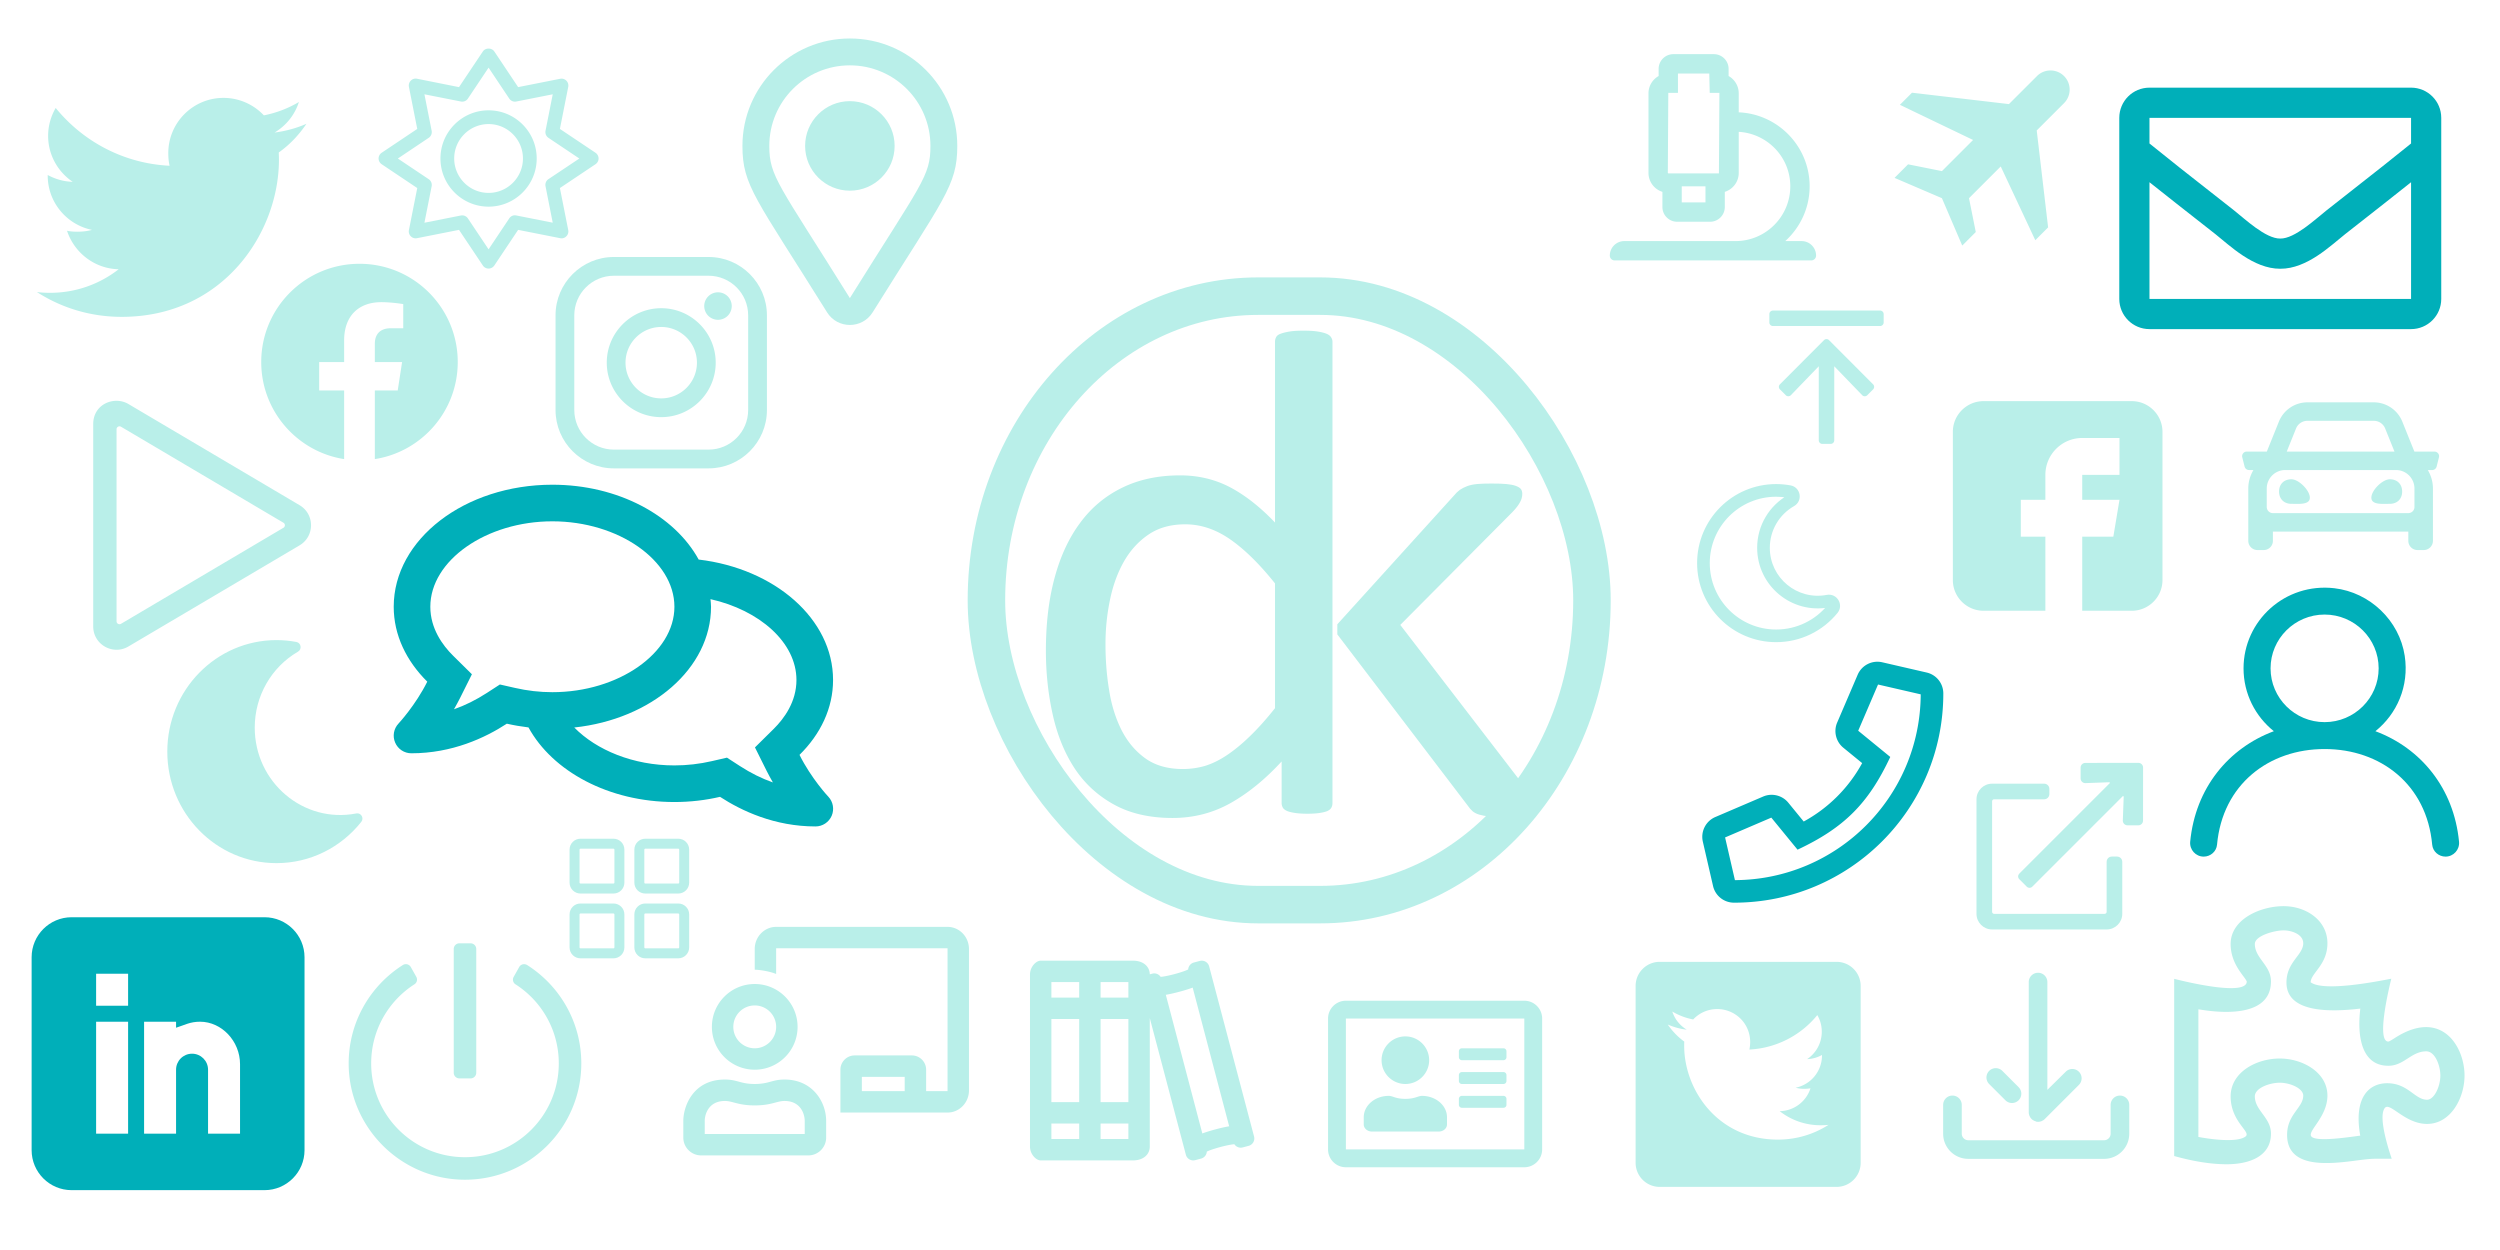 <svg xmlns="http://www.w3.org/2000/svg" width="2000" height="1000" shape-rendering="geometricPrecision" text-rendering="geometricPrecision" image-rendering="optimizeQuality" fill-rule="evenodd" clip-rule="evenodd"><rect fill="none" stroke="#B9EFE9" stroke-width="30" stroke-miterlimit="22.926" x="789.14" y="236.92" width="484.43" height="486.78" rx="217.38" ry="329.81"/><path fill="#B9EFE9" d="M1069.86 499.43l93.2-102.86c1.51-1.89 3.12-3.4 4.73-4.63 1.7-1.14 3.68-2.18 5.95-3.03 2.27-.85 5.02-1.42 8.14-1.7 3.12-.28 6.9-.38 11.34-.38 4.64 0 8.52.1 11.64.38 3.12.28 5.67.76 7.56 1.42 1.9.66 3.31 1.51 4.17 2.46.85 1.04 1.23 2.36 1.23 4.06 0 2.18-.57 4.45-1.8 6.62-1.23 2.27-3.12 4.83-5.96 7.76l-89.85 90.41 101.2 131.65c2.36 3.22 4.07 5.68 5.11 7.66 1.04 1.99 1.51 3.79 1.51 5.39 0 1.52-.38 2.84-1.14 3.88-.75 1.14-1.98 2.08-3.68 2.84-1.8.66-4.26 1.23-7.38 1.61-3.12.38-7.09.56-11.92.56-4.92 0-9.08-.09-12.29-.38-3.22-.28-5.96-.75-8.14-1.41-2.27-.67-4.06-1.61-5.39-2.75-1.41-1.23-2.64-2.64-3.78-4.35l-104.45-137.13v-8.08z"/><path fill="#B9EFE9" fill-rule="nonzero" d="M1065.97 642.37c0 1.51-.28 2.74-.95 3.88-.66 1.13-1.79 1.98-3.3 2.65-1.61.66-3.69 1.13-6.25 1.51-2.65.38-5.77.57-9.46.57-3.87 0-7.09-.19-9.64-.57-2.65-.38-4.73-.85-6.43-1.51-1.61-.67-2.84-1.52-3.6-2.65a7.706 7.706 0 01-1.04-3.88v-33.19c-13.14 14.28-26.76 25.34-40.85 33.29-14.19 7.94-29.6 11.91-46.44 11.91-18.25 0-33.86-3.59-46.72-10.68-12.96-7.1-23.45-16.74-31.49-28.85-7.95-12.11-13.81-26.29-17.5-42.65-3.69-16.37-5.58-33.58-5.58-51.64 0-21.47 2.27-40.86 6.9-58.07 4.64-17.31 11.45-32.06 20.53-44.26 8.98-12.2 20.24-21.56 33.67-28.09 13.33-6.53 28.75-9.84 46.34-9.84 14.56 0 27.9 3.22 40 9.56 12.11 6.43 24.03 15.79 35.85 28.18V273.43c0-1.32.28-2.55.94-3.78.66-1.23 1.89-2.08 3.79-2.74 1.79-.66 4.16-1.23 6.99-1.7 2.94-.48 6.53-.67 10.98-.67 4.63 0 8.41.19 11.34.67 2.94.47 5.3 1.04 6.91 1.7 1.7.66 2.93 1.51 3.78 2.74.85 1.23 1.23 2.46 1.23 3.78v368.94zm-45.96-175.63c-12.3-15.41-24.21-27.14-35.75-35.18s-23.55-12.1-36.04-12.1c-11.63 0-21.46 2.74-29.6 8.32-8.13 5.58-14.66 12.86-19.76 21.94-5.02 8.99-8.7 19.29-10.98 30.74-2.36 11.44-3.49 23.08-3.49 34.9 0 12.58.94 24.87 2.93 36.88 1.89 12.01 5.29 22.7 10.02 32.06 4.83 9.37 11.16 16.84 19.11 22.51 7.85 5.58 17.87 8.42 29.79 8.42a64.2 64.2 0 0017.59-2.46c5.58-1.7 11.35-4.45 17.21-8.32 5.87-3.88 12.11-8.89 18.54-15.14 6.43-6.14 13.24-13.71 20.43-22.79v-99.78zM245.14 99.04c-8.02 3.52-16.56 5.85-25.47 6.99 9.16-5.48 16.16-14.07 19.45-24.43-8.55 5.09-17.98 8.69-28.03 10.69-8.12-8.63-19.67-13.98-32.29-13.98-24.47 0-44.17 19.86-44.17 44.21 0 3.5.3 6.87 1.03 10.08-36.75-1.79-69.26-19.41-91.11-46.23-3.81 6.61-6.05 14.18-6.05 22.34 0 15.3 7.89 28.87 19.64 36.73-7.1-.14-14.07-2.2-19.97-5.44v.48c0 21.48 15.32 39.32 35.41 43.43-3.6.98-7.52 1.45-11.59 1.45-2.83 0-5.69-.16-8.37-.75 5.73 17.5 21.98 30.37 41.3 30.79-15.03 11.76-34.13 18.85-54.8 18.85-3.62 0-7.1-.16-10.58-.61 19.58 12.63 42.79 19.84 67.81 19.84 81.33 0 125.8-67.37 125.8-125.77 0-1.96-.07-3.84-.16-5.72 8.77-6.22 16.14-14 22.15-22.95zm1082.64 670.43h141.46c10.65 0 19.29 8.64 19.29 19.29v141.46c0 10.65-8.64 19.29-19.29 19.29h-141.46c-10.65 0-19.29-8.64-19.29-19.29V788.76c0-10.65 8.64-19.29 19.29-19.29zm19.65 63.82c-.08 1.12-.08 2.29-.08 3.41 0 34.85 26.52 74.99 74.99 74.99 14.95 0 28.82-4.34 40.47-11.81-2.13.24-4.18.32-6.35.32-12.34 0-23.67-4.18-32.71-11.25 11.57-.24 21.3-7.84 24.63-18.29-4.06.61-7.71.61-11.89-.48 12.05-2.45 21.1-13.06 21.1-25.88v-.32c-3.5 1.97-7.6 3.17-11.9 3.33a26.283 26.283 0 0011.73-21.9v-.04c0-4.9-1.28-9.4-3.57-13.3a74.871 74.871 0 01-54.34 27.57c3.74-17.89-9.64-32.39-25.72-32.39-7.59 0-14.42 3.17-19.25 8.32a51.843 51.843 0 01-16.71-6.35c1.97 6.11 6.1 11.25 11.57 14.51-5.3-.57-10.45-2.06-15.19-4.1 3.58 5.26 8.08 9.92 13.22 13.66zM366.19 289.63c0-43.42-35.18-78.6-78.6-78.6-43.42 0-78.6 35.18-78.6 78.6 0 39.23 28.74 71.75 66.32 77.65v-54.93h-19.97v-22.72h19.97v-17.32c0-19.7 11.73-30.58 29.69-30.58 8.6 0 17.59 1.54 17.59 1.54v19.33h-9.91c-9.76 0-12.81 6.06-12.81 12.28v14.75h21.8l-3.49 22.72h-18.31v54.93c37.58-5.9 66.32-38.42 66.32-77.65zm1339.22 31.28h-118.56c-13.55 0-24.57 11.02-24.57 24.57v118.56c0 13.55 11.02 24.57 24.57 24.57h49.45v-59.29h-19.65v-29.47h19.65v-19.98c0-16.26 13.23-29.48 29.48-29.48h29.81v29.48h-29.81v19.98h29.81l-4.92 29.47h-24.89v59.29h39.63c13.54 0 24.57-11.02 24.57-24.57V345.48c0-13.55-11.03-24.57-24.57-24.57z"/><g fill="#B9EFE9" fill-rule="nonzero"><path d="M566.87 205.59H491.1c-25.73 0-46.67 20.93-46.67 46.66v75.78c0 25.73 20.94 46.67 46.67 46.67h75.77c25.73 0 46.67-20.94 46.67-46.67v-75.78c0-25.73-20.94-46.66-46.67-46.66zm31.66 122.44c0 17.46-14.2 31.66-31.66 31.66H491.1c-17.46 0-31.67-14.2-31.67-31.66v-75.78c0-17.45 14.21-31.66 31.67-31.66h75.77c17.46 0 31.66 14.21 31.66 31.66v75.78z"/><path d="M528.98 246.57c-24.02 0-43.57 19.55-43.57 43.57 0 24.03 19.55 43.58 43.57 43.58 24.03 0 43.58-19.55 43.58-43.58 0-24.02-19.55-43.57-43.58-43.57zm0 72.14c-15.75 0-28.57-12.81-28.57-28.57 0-15.75 12.82-28.57 28.57-28.57 15.76 0 28.57 12.82 28.57 28.57 0 15.76-12.81 28.57-28.57 28.57zm45.41-84.86c-2.89 0-5.73 1.17-7.78 3.22a11.057 11.057 0 00-3.23 7.78c0 2.89 1.18 5.73 3.23 7.78 2.05 2.04 4.89 3.22 7.78 3.22 2.9 0 5.73-1.18 7.78-3.22 2.05-2.05 3.22-4.89 3.22-7.78 0-2.9-1.17-5.74-3.22-7.78-2.04-2.05-4.88-3.22-7.78-3.22z"/></g><path fill="#00AFB9" fill-rule="nonzero" d="M211.64 733.79H57.28c-17.64 0-31.98 14.35-31.98 31.99v154.36c0 17.63 14.34 31.98 31.98 31.98h154.36c17.63 0 31.98-14.35 31.98-31.98V765.78c0-17.64-14.35-31.99-31.98-31.99zM102.48 906.92H76.89v-89.55h25.59v89.55zm0-102.34H76.89V779h25.59v25.58zm89.55 102.34h-25.59v-51.17c0-7.05-5.74-12.79-12.79-12.79-7.06 0-12.8 5.74-12.8 12.79v51.17h-25.58v-89.55h25.58v4.82c6.71-2.08 11.06-4.82 19.2-4.82 17.35.02 31.98 15.59 31.98 33.98v55.57z"/><path fill="#B9EFE9" fill-rule="nonzero" d="M133.84 601.3c0-49.31 39.13-89.22 87.35-89.22-.01 0 0 0 0 0 5.35 0 10.7.51 15.95 1.49 3.75.7 4.59 5.83 1.28 7.75-21.44 12.46-34.63 35.61-34.63 60.77 0 43.7 38.92 76.89 81.3 68.66 3.72-.73 6.35 3.71 3.94 6.74-16.3 20.5-40.88 33.02-67.84 33.02-48.28 0-87.35-39.97-87.35-89.21z"/><path fill="#B9EFE9" fill-rule="nonzero" stroke="#B9EFE9" stroke-width="2.36" stroke-miterlimit="22.926" d="M1461.65 477.07c-24.43 4.65-46.98-14.02-46.98-38.83 0-14.28 7.65-27.35 20.01-34.39 6.27-3.56 4.69-13.05-2.42-14.37-3.73-.68-7.54-1.04-11.34-1.04-34.26 0-62.05 27.77-62.05 62.06 0 34.26 27.76 62.05 62.05 62.05 19.13 0 36.62-8.71 48.2-22.97 4.57-5.63-.41-13.86-7.47-12.51h0zm-40.73 27.73c-29.98 0-54.29-24.31-54.29-54.3s24.31-54.3 54.29-54.3c3.39 0 6.71.32 9.93.91-14.3 8.13-23.94 23.5-23.94 41.13 0 29.72 27.06 52 56.19 46.45-9.95 12.27-25.15 20.11-42.18 20.11z"/><path fill="#B9EFE9" fill-rule="nonzero" d="M239.65 404.15l-136.92-80.94c-11.12-6.58-28.16-.2-28.16 16.06v161.86c0 14.58 15.83 23.37 28.16 16.06l136.92-80.91c12.22-7.19 12.25-24.93 0-32.13zM93.24 497.04V343.39c0-1.78 1.98-2.91 3.54-2.02l130 76.83c1.51.89 1.51 3.11 0 4l-130 76.86c-1.56.9-3.54-.23-3.54-2.02zm328.47 274.99c26.04 16.51 43.33 45.59 43.33 78.68 0 51.33-41.57 92.94-92.86 93.06-51.22.11-93.17-41.65-93.24-92.91-.04-33.16 17.26-62.32 43.34-78.83a4.508 4.508 0 016.34 1.58l4.42 7.84c1.17 2.06.53 4.69-1.46 5.97-20.82 13.35-34.63 36.69-34.63 63.29 0 41.46 33.58 75.05 75.04 75.05 41.46 0 75.04-33.59 75.04-75.05 0-26.6-13.81-49.94-34.63-63.26-1.99-1.27-2.63-3.9-1.46-5.96l4.42-7.84c1.24-2.29 4.17-2.97 6.35-1.62zM381 858.22v-99.06c0-2.47-2.03-4.5-4.51-4.5h-9c-2.48 0-4.5 2.03-4.5 4.5v99.06c0 2.47 2.02 4.5 4.5 4.5h9c2.48 0 4.51-2.03 4.51-4.5zm9.86-769.96c-21.24 0-38.5 17.29-38.5 38.53 0 21.24 17.26 38.53 38.5 38.53 21.25 0 38.5-17.29 38.5-38.53 0-21.24-17.25-38.53-38.5-38.53zm0 66.06c-15.15 0-27.5-12.34-27.5-27.53 0-15.19 12.35-27.53 27.5-27.53 15.16 0 27.5 12.34 27.5 27.53 0 15.19-12.34 27.53-27.5 27.53zm88-27.53c0-1.82-.93-3.54-2.44-4.57l-28.5-19.08 6.67-33.65c.35-1.79-.2-3.68-1.51-4.95-1.31-1.31-3.13-1.89-4.95-1.51l-33.62 6.67-19.07-28.54c-2.07-3.05-7.09-3.05-9.15 0L367.21 69.7l-33.61-6.71c-1.83-.38-3.65.21-4.95 1.51a5.532 5.532 0 00-1.52 4.95l6.67 33.69-28.49 19.08c-1.51 1.03-2.44 2.75-2.44 4.57 0 1.82.93 3.54 2.44 4.57l28.49 19.08-6.67 33.65c-.34 1.79.21 3.68 1.52 4.95 1.3 1.31 3.13 1.89 4.95 1.51l33.61-6.66 19.08 28.53a5.494 5.494 0 004.57 2.44c1.83 0 3.54-.93 4.58-2.44l19.07-28.53 33.62 6.66c1.86.42 3.68-.2 4.95-1.51a5.483 5.483 0 001.51-4.95l-6.67-33.65 28.5-19.08c1.51-1.03 2.44-2.75 2.44-4.57zm-40.11 16.53c-1.86 1.24-2.75 3.48-2.34 5.64l5.77 29.18-29.14-5.77c-2.27-.48-4.41.48-5.64 2.34l-16.54 24.75-16.53-24.72a5.494 5.494 0 00-4.57-2.44c-.35 0-.72.04-1.07.1l-29.15 5.78 5.78-29.18c.41-2.17-.48-4.4-2.34-5.64l-24.71-16.54 24.71-16.56c1.86-1.24 2.75-3.48 2.34-5.64l-5.78-29.18 29.15 5.77c2.24.45 4.4-.48 5.64-2.34l16.53-24.75 16.54 24.75c1.24 1.86 3.4 2.79 5.64 2.34l29.14-5.77-5.77 29.18c-.41 2.16.48 4.4 2.34 5.64l24.71 16.56-24.71 16.5zm1087.71-11.86l-10.83 10.84 37.91 16.25 16.25 37.91 10.83-10.83-5.42-27.08 25.39-25.38 27.65 59.01 10.25-10.26-9.11-77.54 21.66-21.67c2.99-2.89 4.68-6.87 4.68-11.02 0-8.46-6.86-15.32-15.32-15.32a15.3 15.3 0 00-11.02 4.68l-22.24 22.23-77.54-9.12-9.69 9.7 58.55 28.11-24.91 24.92-27.09-5.43z"/><path fill="#B9EFE9" fill-rule="nonzero" stroke="#B9EFE9" stroke-width="2.36" stroke-miterlimit="22.926" d="M1002.11 909.5l-35.94-136.13c-.7-2.62-3.42-4.18-6.03-3.48l-4.75 1.27c-2.32.62-3.8 2.8-3.64 5.08-3.52 2.28-19.74 6.63-23.93 6.42-1-2.06-3.38-3.21-5.69-2.59l-3.48.94v-1.45c0-5.43-4.41-9.84-12.3-9.84h-73.8c-2.97 0-7.37 4.41-7.37 9.84v137.75c0 5.43 4.4 9.84 7.37 9.84h73.8c7.89 0 12.3-4.41 12.3-9.84V805.37l31.19 118.13c.7 2.61 3.41 4.18 6.03 3.48l4.75-1.27c2.32-.63 3.8-2.81 3.64-5.08 3.52-2.29 19.74-6.63 23.93-6.42a4.91 4.91 0 005.69 2.58l4.76-1.27c2.61-.7 4.17-3.41 3.47-6.02h0zm-137.58 2.89h-24.6v-14.76h24.6v14.76zm0-29.52h-24.6V814h24.6v68.87zm0-83.63h-24.6v-14.76h24.6v14.76zm39.36 113.15h-24.6v-14.76h24.6v14.76zm0-29.52h-24.6V814h24.6v68.87zm0-83.63h-24.6v-14.76h24.6v14.76zm57.18 109.15l-29.9-113.55c5.16-.55 18.68-4.12 23.77-6.37l29.89 113.56c-5.15.55-18.67 4.12-23.76 6.36z"/><path fill="#B9EFE9" fill-rule="nonzero" d="M1947.57 361.27h-16.07l-9.65-23.97a24.618 24.618 0 00-22.83-15.43h-53.07c-10.04 0-19.08 6.11-22.83 15.43l-9.66 23.96h-16.06c-2.4 0-4.17 2.26-3.58 4.59l1.85 7.39a3.682 3.682 0 003.58 2.79h3.48c-2.55 4.36-4.1 9.36-4.1 14.77v41.86c0 4.08 3.31 7.38 7.38 7.38h4.93c4.08 0 7.38-3.3 7.38-7.38v-7.39h108.33v7.39c0 4.08 3.31 7.38 7.38 7.38h4.93c4.07 0 7.38-3.3 7.38-7.38v-41.85c0-5.42-1.55-10.42-4.09-14.77h3.48a3.7 3.7 0 003.58-2.8l1.85-7.38a3.698 3.698 0 00-3.59-4.59zm-110.75-18.45a9.796 9.796 0 019.13-6.17h53.07c4.04 0 7.62 2.42 9.13 6.17l7.43 18.44h-86.19l7.43-18.44zm94.75 62.76a4.93 4.93 0 01-4.92 4.92h-108.33a4.93 4.93 0 01-4.92-4.92v-14.77c0-8.15 6.63-14.78 14.77-14.78h88.63c8.15 0 14.77 6.63 14.77 14.78v14.77zm-98.48-22.16c-5.9 0-9.84 3.92-9.84 9.82 0 5.89 3.94 9.82 9.84 9.82 5.91 0 14.78.98 14.78-4.91 0-5.89-8.87-14.73-14.78-14.73zm78.79 0c-5.91 0-14.78 8.84-14.78 14.73 0 5.89 8.87 4.91 14.78 4.91 5.9 0 9.84-3.93 9.84-9.82 0-5.89-3.94-9.82-9.84-9.82z"/><g fill="#B9EFE9" fill-rule="nonzero"><path d="M1695.95 876.47c-4.11-.01-7.44 3.33-7.44 7.44v23.07a5.254 5.254 0 01-5.21 5.22h-108.68a5.248 5.248 0 01-5.21-5.22v-23.07a7.45 7.45 0 00-7.45-7.45c-4.11 0-7.44 3.34-7.44 7.45v23.07c0 11.1 9 20.1 20.1 20.1h108.68c11.1 0 20.1-9 20.1-20.1v-23.07c0-4.11-3.34-7.45-7.45-7.45v.01z"/><path d="M1623.33 891.95l.24.77.39.69c.08.2.18.4.3.59.54.81 1.24 1.51 2.05 2.06l.59.3.69.38.77.24.6.33c.49.09.99.14 1.49.14s.99-.05 1.49-.14l.62-.18.77-.24.69-.39.6-.3c.39-.27.77-.58 1.13-.92l27.36-27.36c1.4-1.4 2.18-3.3 2.18-5.27 0-4.12-3.33-7.46-7.45-7.46-1.98 0-3.87.79-5.27 2.19l-14.68 14.5v-86.23c0-4.11-3.33-7.44-7.44-7.44s-7.45 3.33-7.45 7.44v104.21c.01.49.06.98.15 1.46.05.21.11.42.18.63zm-31.99-35.23a7.45 7.45 0 0110.53-.01l12.99 13a7.43 7.43 0 010 10.52 7.442 7.442 0 01-10.53 0l-12.99-12.99a7.46 7.46 0 010-10.53z"/></g><path fill="#B9EFE9" fill-rule="nonzero" stroke="#B9EFE9" stroke-width="2.36" stroke-miterlimit="22.926" d="M2366.02 399.35h-18.75V388.1c0-6.22-5.04-11.26-11.26-11.26h-37.51c-6.22 0-11.26 5.04-11.26 11.26v11.25h-18.75c-6.22 0-11.26 5.04-11.26 11.26v60.02c0 6.21 5.04 11.25 11.26 11.25h97.53c6.22 0 11.26-5.04 11.26-11.25v-60.02c0-6.22-5.04-11.26-11.26-11.26zm-67.52-11.25h37.51v11.25h-37.51V388.1zm-28.61 22.51h94.73c.77 0 1.4.63 1.4 1.4v17.35h-97.53v-17.35c0-.77.63-1.4 1.4-1.4zm94.73 60.02h-94.73c-.77 0-1.4-.63-1.4-1.41v-28.6h33.76v5.62a5.63 5.63 0 005.63 5.63h18.75a5.63 5.63 0 005.63-5.63v-5.62h33.76v28.6c0 .78-.63 1.41-1.4 1.41z"/><path fill="#B9EFE9" fill-rule="nonzero" d="M1710.72 610.28l-42.48.05c-2.07 0-3.75 1.67-3.75 3.74v8.68c0-.01 0 0 0 0 0 2.07 1.68 3.74 3.75 3.74h.07l19.17-.7.54.53-72.6 72.6c-.58.58-.92 1.38-.92 2.21 0 .83.34 1.63.92 2.21l5.99 5.99c.59.59 1.38.92 2.21.92.83 0 1.63-.33 2.22-.92l72.59-72.59.54.53-.71 19.17v.07c0 2.07 1.67 3.75 3.75 3.75h8.67c2.07 0 3.75-1.68 3.75-3.75l.04-42.48c0-2.07-1.68-3.75-3.75-3.75zm-17.08 74.97h-4.16c-2.3 0-4.17 1.87-4.17 4.17v40.09c0 .86-.7 1.56-1.56 1.56h-88.51c-.86 0-1.56-.7-1.56-1.56V641c0-.86.7-1.56 1.56-1.56h40.09c2.3 0 4.17-1.87 4.17-4.17v-4.16c0-2.3-1.87-4.17-4.17-4.17h-41.65c-6.9 0-12.49 5.6-12.49 12.5v91.63c0 6.9 5.59 12.49 12.49 12.49h91.63c6.9 0 12.5-5.59 12.5-12.49v-41.65c0-2.3-1.87-4.17-4.17-4.17zM679.89 30.79c-47.49 0-85.94 38.5-85.94 85.94 0 31.84 10.74 41.78 67.71 133.13 8.41 13.48 28.07 13.47 36.46 0 57.01-91.39 67.71-101.3 67.71-133.13 0-47.49-38.5-85.94-85.94-85.94zm0 207.69c-57.03-91.45-64.45-97.22-64.45-121.75 0-35.59 28.86-64.45 64.45-64.45 35.6 0 64.46 28.86 64.46 64.45 0 24.42-6.79 29.29-64.46 121.75zm-35.8-121.75c0-19.77 16.03-35.81 35.8-35.81 19.78 0 35.81 16.04 35.81 35.81 0 19.78-16.03 35.81-35.81 35.81-19.77 0-35.8-16.03-35.8-35.81z"/><path fill="#00AFB9" fill-rule="nonzero" d="M1928.85 70.12h-209.27c-13.34 0-24.15 10.81-24.15 24.15v144.88c0 13.33 10.81 24.14 24.15 24.14h209.27c13.34 0 24.15-10.81 24.15-24.14V94.27c0-13.34-10.81-24.15-24.15-24.15zm0 24.15v20.52c-11.28 9.19-29.26 23.47-67.7 53.57-8.47 6.67-25.26 22.68-36.93 22.49-11.68.19-28.47-15.82-36.93-22.49-38.44-30.09-56.43-44.38-67.71-53.57V94.27h209.27zm-209.27 144.88v-93.37c11.53 9.18 27.87 22.06 52.79 41.57 11 8.66 30.25 27.77 51.85 27.65 21.49.12 40.5-18.71 51.84-27.64 24.91-19.51 41.27-32.4 52.79-41.58v93.37h-209.27z"/><path d="M490.78 670.97h-26.39c-4.83 0-8.74 3.91-8.74 8.73v26.4c0 4.82 3.91 8.73 8.74 8.73h26.39c4.82 0 8.73-3.91 8.73-8.73v-26.4c0-4.82-3.91-8.73-8.73-8.73zm.76 35.13v.04c0 .39-.32.72-.72.72-.01 0-.03 0-.04-.01h-26.39c-.02.01-.03.01-.05.01-.39 0-.71-.33-.71-.72v-26.48c0-.39.32-.72.71-.72.02 0 .03.01.05.01h26.39c.01 0 .03-.01.04-.01.4 0 .72.33.72.72v26.44zm51.07-35.13h-26.39c-4.82 0-8.73 3.91-8.73 8.73v26.4c0 4.82 3.91 8.73 8.73 8.73h26.39c4.82 0 8.73-3.91 8.73-8.73v-26.4c0-4.82-3.91-8.73-8.73-8.73zm.76 35.13v.04c0 .39-.32.72-.72.72-.01 0-.02 0-.04-.01h-26.39c-.02.01-.03.01-.04.01-.4 0-.72-.33-.72-.72v-26.48c0-.39.32-.72.72-.72.01 0 .02.01.04.01h26.39c.02 0 .03-.01.04-.01.4 0 .72.33.72.72v26.44zm-52.59 16.7h-26.39c-4.83 0-8.74 3.91-8.74 8.74v26.39c0 4.82 3.91 8.73 8.74 8.73h26.39c4.82 0 8.73-3.91 8.73-8.73v-26.39c0-4.83-3.91-8.74-8.73-8.74zm.76 35.13v.04c0 .4-.32.72-.72.72h-26.48c-.39 0-.71-.32-.71-.72v-26.48c0-.39.32-.71.71-.71h26.48c.4 0 .72.32.72.71v26.44zm51.07-35.13h-26.39c-4.82 0-8.73 3.91-8.73 8.74v26.39c0 4.82 3.91 8.73 8.73 8.73h26.39c4.82 0 8.73-3.91 8.73-8.73v-26.39c0-4.83-3.91-8.74-8.73-8.74zm.76 35.13v.04c0 .4-.32.72-.72.72h-26.47c-.4 0-.72-.32-.72-.72v-26.48c0-.39.32-.71.72-.71h26.47c.4 0 .72.32.72.71v26.44z" fill="#B9EFE9" fill-rule="nonzero"/><path fill="#00AFB9" fill-rule="nonzero" d="M1541.28 538.01l-35.47-8.18a17.194 17.194 0 00-19.7 10.02l-16.38 38.22c-3.01 7.01-.98 15.29 4.94 20.11l15.06 12.31c-10.77 19.73-27.04 36-46.77 46.73l-12.31-15.06c-4.82-5.91-13.11-7.94-20.11-4.93l-38.26 16.38c-7.68 3.28-11.86 11.56-10.02 19.69l8.17 35.48c1.81 7.87 8.74 13.36 16.8 13.36 92.22.04 167.42-74.63 167.42-167.34 0-8.06-5.5-14.99-13.37-16.79zm-153.34 166.1l-7.87-34.16 36.98-15.85 20.98 25.64c37.2-17.47 56.71-36.9 74.18-74.18l-25.65-20.97 15.86-36.98 34.15 7.87c-.38 81.94-66.69 148.25-148.63 148.63z"/><path fill="#00AFB9" d="M1859.68 577.71c-23.84 0-43.23-19.3-43.23-43.03s19.39-43.03 43.23-43.03c23.85 0 43.24 19.3 43.24 43.03s-19.39 43.03-43.24 43.03zm40.63 7.25c17.15-13.74 27.15-35.96 23.47-60.28-4.27-28.22-27.85-50.81-56.32-54.1-39.3-4.54-72.63 25.9-72.63 64.1 0 20.33 9.47 38.45 24.24 50.28-36.28 13.56-62.76 45.41-66.92 88.4-.6 6.36 4.38 11.93 10.8 11.93 5.51 0 10.2-4.13 10.68-9.58 4.34-48.02 41.27-76.48 86.05-76.48 44.79 0 81.73 28.46 86.06 76.48.48 5.45 5.18 9.58 10.68 9.58 6.42 0 11.4-5.57 10.8-11.93-4.15-42.99-30.64-74.84-66.91-88.4z"/><path fill="#B9EFE9" fill-rule="nonzero" d="M1915.97 830.33c-1.74 1.12-4.37 2.81-5.29 2.93-9.7-.03.31-41.87 2.35-50.29-11.95 2.3-54.22 10.62-64.5 2.84.18-7.41 13.41-13.88 13.41-31.2 0-18.3-16.94-29.68-35.08-29.68-18.49 0-42.35 10.39-42.35 30.27 0 16.49 11.58 26.07 12.91 30.07-.3 11.63-46.77.71-58.07-2.21v141.78c4.22 1.09 22.86 6.57 41.94 6.57 18.27 0 35.49-6.35 35.49-24.54 0-12.82-12.91-18.42-12.91-29.78 0-6.66 11.79-10.91 19.91-10.91 8.52 0 18.81 4.6 18.81 10.32 0 9.68-12.91 14.87-12.91 31.42 0 26.95 32.89 23.42 54.22 20.66 14.93-1.94 13.37-1.58 29.46-1.58-1.13-3.61-11.31-32.71-5.6-40.49 4.04-5.5 15.88 12.63 33.89 12.63 18.98 0 29.98-20.77 29.98-38.71 0-23.31-18.54-53.96-55.66-30.1zm25.68 49.46c-9.88 0-15.12-13.21-31.9-13.21-14.23 0-27.07 10.94-21.55 41.95-7.68.9-33.98 5.21-38.85.92-4.49-3.95 12.59-15.39 12.59-32.95 0-18.69-19.95-29.68-38.16-29.68-18.83 0-39.27 11.06-39.27 30.27 0 20.49 16.71 28.39 11.94 32.08-6.79 5.27-28.97 2.07-37.74.38V807.43c25.78 4.42 58.07 3.77 58.07-22.35 0-12.83-12.91-18.46-12.91-29.88 0-6.68 15.87-10.91 22.99-10.91 6.53 0 15.73 3.2 15.73 10.32 0 9.48-13.42 14.86-13.42 31.42 0 24.36 35.04 23.72 59.08 20.84-2.65 21.66.68 45.75 22.46 45.75 12.59 0 18.21-11.55 30.34-11.55 6.95 0 11.23 11.28 11.23 19.36 0 8.71-4.91 19.36-10.63 19.36zm-517.71-572.32l35.24-35.34a2.86 2.86 0 014.05 0l35.25 35.34a2.88 2.88 0 010 4.05l-4.67 4.67c-1.15 1.14-2.98 1.12-4.07-.05l-22.34-23.12v59.25c0 1.57-1.29 2.85-2.86 2.85h-6.67c-1.57 0-2.86-1.28-2.86-2.85v-59.25l-22.31 23.12c-1.12 1.14-2.95 1.17-4.07.05l-4.67-4.67a2.843 2.843 0 01-.02-4.05zm-5.6-46.65h85.73c1.57 0 2.86-1.28 2.86-2.86v-6.66c0-1.58-1.29-2.86-2.86-2.86h-85.73c-1.57 0-2.86 1.28-2.86 2.86v6.66c0 1.58 1.29 2.86 2.86 2.86zm22.92-67.95h-13.05c11.94-10.86 19.5-26.46 19.5-43.83 0-31.83-25.23-57.81-56.73-59.18V74.63c0-5.92-3.27-11.1-8.1-13.82v-5.69c0-6.51-5.29-11.79-11.79-11.79h-32.41c-6.49 0-11.78 5.28-11.78 11.79v5.7c-4.83 2.71-8.11 7.89-8.11 13.81v63.72c0 7.1 4.7 13.12 11.14 15.13v12.13c0 6.5 5.29 11.79 11.79 11.79h26.33c6.51 0 11.79-5.29 11.79-11.79v-12.13c6.45-2 11.14-8.03 11.14-15.13v-32.88c22.95 1.36 41.25 20.28 41.25 43.57 0 24.16-19.66 43.83-43.83 43.83h-88.94c-6.41 0-11.61 5.19-11.61 11.6 0 2.14 1.73 3.87 3.87 3.87H1449c2.13 0 3.86-1.73 3.86-3.87 0-6.41-5.19-11.6-11.6-11.6zm-95.86-30.94v-12.89h18.98v12.89h-18.98zm29.74-23.21h-40.5l-.38-.37.38-64.08h7.73V58.8h25.04l.37 15.47h7.74l-.38 64.45zM627.63 863.63c-9.92 0-12.41 3.56-23.85 3.56-11.41 0-13.9-3.56-23.84-3.56-25.75 0-33.29 21.77-33.29 33.08v13.33c0 7.89 6.4 14.28 14.29 14.28h85.69c7.89 0 14.29-6.39 14.29-14.28v-13.33c0-15.25-10.92-33.08-33.29-33.08zm16.15 43.55h-79.99v-10.47c0-5 2.91-15.94 16.15-15.94 6.15 0 10.55 3.56 23.84 3.56 13.35 0 17.68-3.56 23.85-3.56 13.22 0 16.15 10.91 16.15 15.94v10.47zm-40-51.42c18.94 0 34.28-15.34 34.28-34.27 0-18.94-15.34-34.28-34.28-34.28-18.93 0-34.27 15.34-34.27 34.28 0 18.93 15.34 34.27 34.27 34.27zm0-51.41c9.46 0 17.14 7.68 17.14 17.14 0 9.45-7.68 17.13-17.14 17.13-9.45 0-17.13-7.68-17.13-17.13 0-9.46 7.68-17.14 17.13-17.14zm154.26-62.85H620.92c-9.45 0-17.14 7.95-17.14 17.71v16.57c3.46 0 11.53 1.12 17.14 3.4v-20.54h137.12V872.9H740.9v-17.14c0-6.31-5.12-11.42-11.43-11.42h-45.7c-6.31 0-11.43 5.11-11.43 11.42v34.28h85.7c9.45 0 17.14-7.94 17.14-17.7V759.21c0-9.76-7.69-17.71-17.14-17.71zm-34.28 131.4h-34.28v-11.42h34.28v11.42zm495.69-72.32h-142.74c-7.88 0-14.27 6.39-14.27 14.27v104.67c0 7.88 6.39 14.28 14.27 14.28h142.74c7.88 0 14.27-6.4 14.27-14.28V814.85c0-7.88-6.39-14.27-14.27-14.27zm0 118.94h-142.74V814.85h142.74v104.67zm-95.16-52.33c10.5 0 19.03-8.54 19.03-19.04 0-10.49-8.53-19.03-19.03-19.03-10.5 0-19.03 8.54-19.03 19.03 0 10.5 8.53 19.04 19.03 19.04zm-26.64 38.06h53.28c3.69 0 6.67-2.56 6.67-5.71v-5.71c0-9.46-8.95-17.13-19.99-17.13-3.21 0-5.56 2.38-13.32 2.38-8 0-9.93-2.38-13.32-2.38-11.03 0-19.98 7.67-19.98 17.13v5.71c0 3.15 2.97 5.71 6.66 5.71zm71.84-19.03h33.3c1.31 0 2.38-1.07 2.38-2.38v-4.76c0-1.31-1.07-2.38-2.38-2.38h-33.3c-1.31 0-2.38 1.07-2.38 2.38v4.76c0 1.31 1.07 2.38 2.38 2.38zm0-19.03h33.3c1.31 0 2.38-1.07 2.38-2.38v-4.76c0-1.31-1.07-2.38-2.38-2.38h-33.3c-1.31 0-2.38 1.07-2.38 2.38v4.76c0 1.31 1.07 2.38 2.38 2.38zm0-19.04h33.3c1.31 0 2.38-1.07 2.38-2.37v-4.76c0-1.31-1.07-2.38-2.38-2.38h-33.3c-1.31 0-2.38 1.07-2.38 2.38v4.76c0 1.3 1.07 2.37 2.38 2.37z"/><path fill="#00AFB9" fill-rule="nonzero" d="M639.6 603.91c16.78-16.54 26.85-37.28 26.85-59.92 0-48.82-46.68-89.15-107.52-96.35-19.22-35.15-64.37-59.87-117.04-59.87-70.11 0-126.92 43.7-126.92 97.64 0 22.58 10.07 43.32 26.85 59.92-9.34 18.73-22.76 33.26-23.01 33.5-3.84 4.09-4.94 10.07-2.68 15.26 2.2 5.18 7.32 8.54 12.93 8.54 32.65 0 59.01-12.33 76.4-23.68 5.62 1.28 11.42 2.26 17.33 2.99 19.16 35.03 64.14 59.68 116.74 59.68 12.69 0 24.89-1.46 36.49-4.15 17.39 11.29 43.69 23.68 76.4 23.68 5.61 0 10.68-3.36 12.93-8.54 2.2-5.19 1.16-11.17-2.68-15.26-.25-.18-13.73-14.71-23.07-33.44zm-239.69-56.32l-10.43 6.77c-8.61 5.56-17.39 9.95-26.3 13.06 1.64-2.87 3.29-5.92 4.88-9.03l9.46-18.98-15.14-14.95c-8.23-8.17-18.12-21.54-18.12-39.05 0-37.04 44.73-68.35 97.63-68.35 52.91 0 97.64 31.31 97.64 68.35 0 37.04-44.73 68.34-97.64 68.34-10.06 0-20.13-1.16-29.9-3.42l-12.08-2.74zm219.13 35.45l-15.07 14.89 9.45 18.98c1.59 3.11 3.24 6.16 4.89 9.03-8.91-3.11-17.7-7.51-26.3-13.06l-10.44-6.77-12.14 2.8c-9.77 2.26-19.83 3.42-29.9 3.42-32.95 0-62.37-12.26-80.12-30.33 61.81-6.59 109.41-47.23 109.41-96.59 0-2.08-.25-4.09-.43-6.1 39.3 8.84 68.77 34.66 68.77 64.68 0 17.51-9.88 30.87-18.12 39.05z"/></svg>